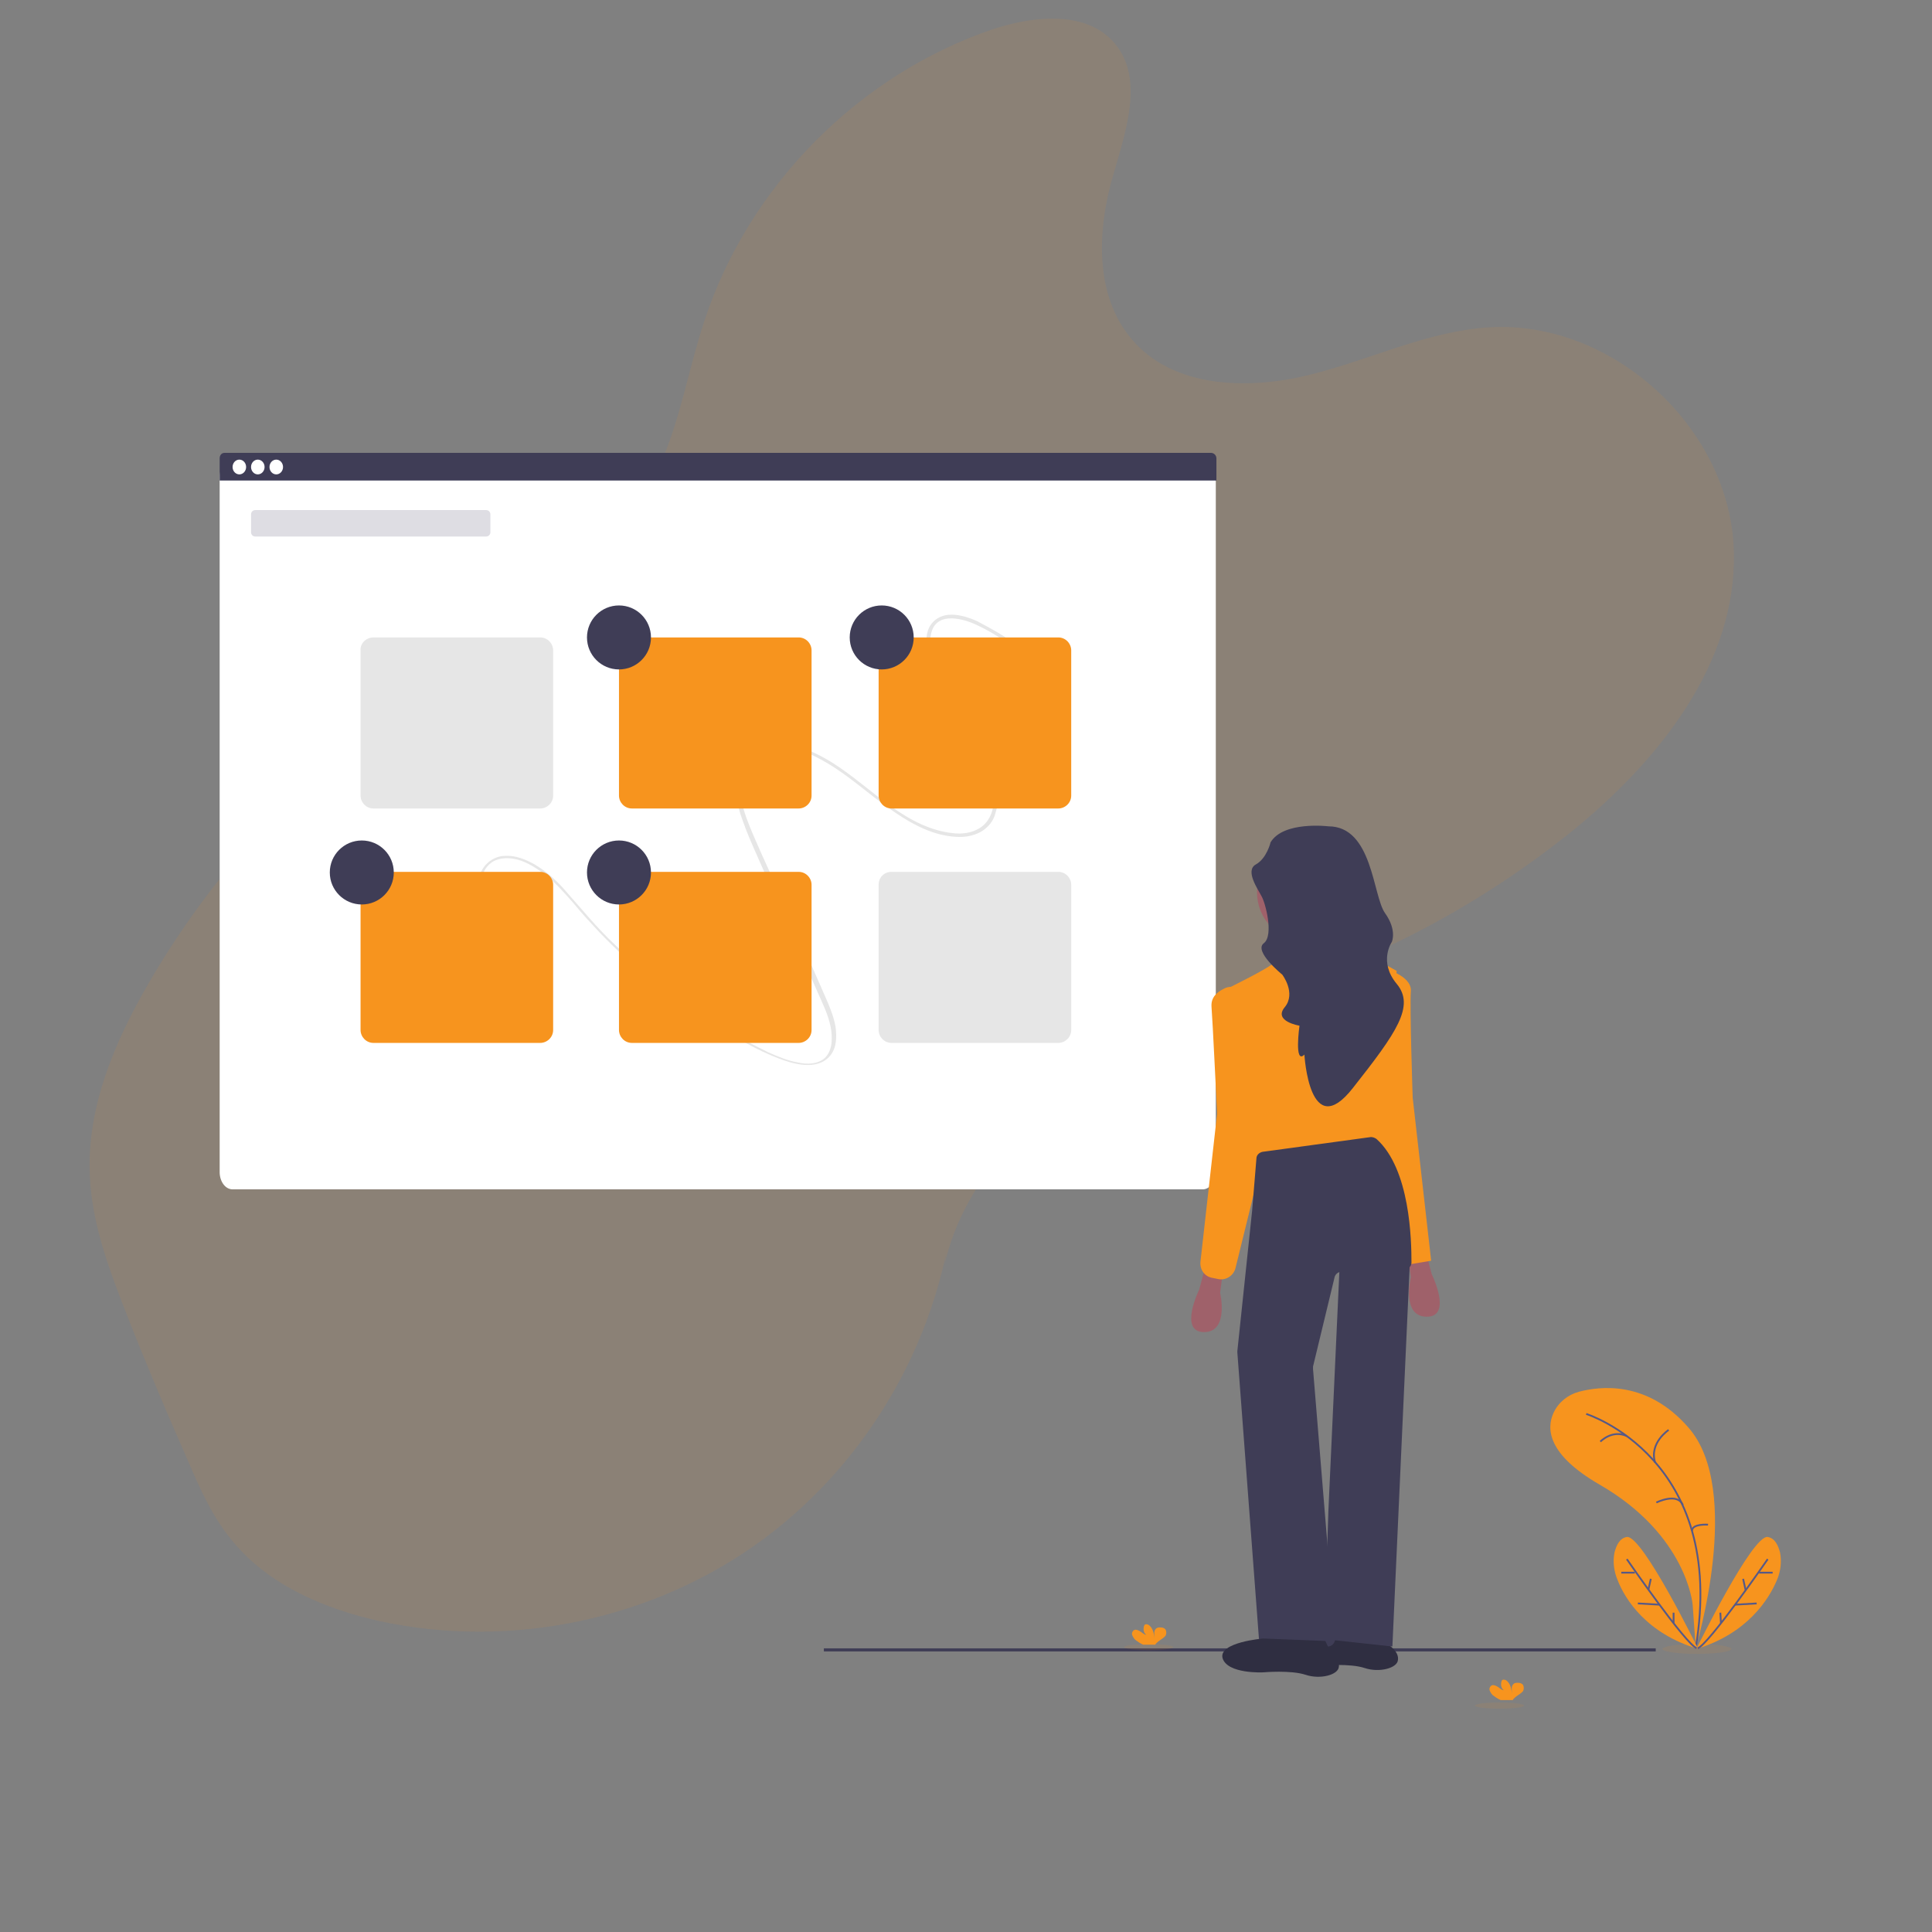 <?xml version="1.0" encoding="utf-8"?>
<!-- Generator: Adobe Illustrator 22.0.1, SVG Export Plug-In . SVG Version: 6.00 Build 0)  -->
<svg version="1.1" xmlns="http://www.w3.org/2000/svg" xmlns:xlink="http://www.w3.org/1999/xlink" x="0px" y="0px"
	 viewBox="0 0 314 314" style="enable-background:new 0 0 314 314;" xml:space="preserve">
<rect x="0" y="0" width="314" height="314" fill="#808080" stroke="none"/>
<style type="text/css">
	.st0{display:none;}
	.st1{display:inline;opacity:0.1;fill:#F7941E;enable-background:new    ;}
	.st2{display:inline;fill:#F7941E;}
	.st3{display:inline;fill:#444053;}
	.st4{display:inline;fill:#3F3D56;}
	.st5{display:inline;opacity:0.1;enable-background:new    ;}
	.st6{display:inline;fill:#FFFFFF;}
	.st7{display:inline;opacity:0.1;fill:#444053;enable-background:new    ;}
	.st8{display:inline;fill:#3ACC6C;}
	.st9{display:inline;}
	.st10{fill:url(#SVGID_1_);}
	.st11{fill:#A1616A;}
	.st12{fill:#3F3D56;}
	.st13{opacity:0.1;enable-background:new    ;}
	.st14{opacity:0.15;enable-background:new    ;}
	.st15{fill:#F7941E;}
	.st16{fill:#FBBEBE;}
	.st17{opacity:0.1;}
	.st18{opacity:0.1;fill:#F7941E;enable-background:new    ;}
	.st19{fill:#FFFFFF;enable-background:new    ;}
	.st20{fill:#FFFFFF;}
	.st21{opacity:0.2;fill:#5A5773;enable-background:new    ;}
	.st22{fill:#E6E6E6;}
	.st23{fill:#2F2E41;}
	.st24{fill:#9F616A;}
	.st25{fill:none;stroke:#565987;stroke-width:0.291;stroke-miterlimit:10;}
</style>
<g id="katman_1" class="st0">
	<path class="st1" d="M181.8,73.3c-19.7-0.7-38.5-7.1-56.5-14s-35.7-14.7-55-18.4c-12.4-2.4-26.6-2.7-36.5,3.9
		c-9.6,6.4-12.7,17.4-14.4,27.7c-1.3,7.7-2,15.8,1.4,23c2.4,5,6.6,9.2,9.6,14c10.2,16.7,3,37.3-8.1,53.6
		c-5.2,7.6-11.2,14.9-15.2,23.1s-5.8,17.5-2.3,25.8c3.5,8.2,11.7,14.4,20.7,18.8c18.2,8.8,39.6,11.3,60.6,12.8
		c46.3,3.2,92.9,1.8,139.3,0.4c17.2-0.5,34.4-1,51.3-3.7c9.4-1.5,19.1-3.8,25.9-9.5c8.6-7.2,10.8-19.3,5-28.3
		c-9.7-15.1-36.6-18.8-43.4-35c-3.7-8.9,0.1-18.8,5.5-27.1c11.7-17.7,31.2-33.3,32.2-53.6c0.7-13.9-8.7-27.9-23.2-34.5
		c-15.2-6.9-36.3-6-47.6,5.4C219.6,69.4,199.2,73.9,181.8,73.3z"/>
	<path class="st2" d="M249.2,225.5c-1.1-0.4-2.3-0.5-3.4-0.4c-1.4,0.2-1.2,2.3,0.2,2.2c0.7-0.1,1.4-0.2,2.1-0.4L249.2,225.5z"/>
	<path class="st2" d="M249.6,225.5c0.5,1,0.8,2.2,0.8,3.4c0,1.4-2.1,1.5-2.2,0.1c0-0.7,0-1.4,0.1-2.1L249.6,225.5z"/>
	<path class="st2" d="M252.9,220.9c0,0-0.7-2.2-4.9-1.3c-1.9,0.4-1.9,3.1,0.1,3.4h0.1C250.9,223.4,251.8,222.2,252.9,220.9z"/>
	<path class="st2" d="M253.3,220.8c0,0,2.3,0.2,2.4,4.5c0.1,1.9-2.6,2.5-3.3,0.7c0,0,0-0.1,0-0.1
		C251.3,223.3,252.2,222.1,253.3,220.8z"/>
	<path class="st2" d="M256.3,215.2c-0.3-1.6-1.5-2.9-3-3.4c-2.9-0.9-4.4,3.4-1.6,4.5c1.2,0.4,2.4,0.6,3.6,0.5L256.3,215.2z"/>
	<path class="st2" d="M259.8,208.1c0,0-1.2-2.7-4.1-3.3c-3.2-0.6-4.1,4.2-1,4.9c1.4,0.3,2.9,0.3,4.3,0L259.8,208.1z"/>
	<path class="st2" d="M261.9,201c-1-1.6-2.6-2.6-4.4-3c-2.7-0.5-3.6,3.6-1,4.3c1.7,0.4,3.4,0.4,5.1-0.1L261.9,201z"/>
	<path class="st2" d="M263.9,194.2c-0.9-1.4-2.2-2.5-3.8-3c-2.7-0.8-4.1,3.3-1.4,4.2c1.6,0.5,3.3,0.5,5,0L263.9,194.2z"/>
	<path class="st2" d="M264.7,188c0,0-1.1-2.6-3.3-3.9c-2.5-1.5-4.8,2.2-2.5,3.8c1.5,1,3.3,1.7,5.5,1.3L264.7,188z"/>
	<path class="st2" d="M265.1,180.5c0,0-1.2-2.6-3.5-3.8c-2.6-1.4-4.8,2.4-2.4,4c1.6,1.1,3.6,1.7,5.7,0.9L265.1,180.5z"/>
	<path class="st2" d="M264.9,173.8c-0.9-1.4-2-2.7-3.3-3.7c-1.8-1.5-4.1,1.2-2.4,2.8c1.6,1.4,3.5,2.7,5.6,2.6L264.9,173.8z"/>
	<path class="st2" d="M264.2,167.3c-1-1.7-2.3-3.3-3.7-4.8c-1.4-1.4-3.5,0.7-2.2,2.2c1.5,1.6,3.6,3.3,6.1,4.1L264.2,167.3z"/>
	<path class="st2" d="M262.9,159.7c-0.9-1.3-1.8-2.5-3-3.7c-1.4-1.4-3.6,0.7-2.2,2.2c1.5,1.5,3.3,3,5.5,3.5L262.9,159.7z"/>
	<path class="st2" d="M261.7,152.6c-0.9-1.2-1.8-2.3-2.8-3.4c-1.1-1.2-3,0.5-1.9,1.7c1.3,1.5,2.9,2.7,4.7,3L261.7,152.6z"/>
	<path class="st2" d="M260.5,146c-0.8-1.6-1.7-3.1-2.7-4.5c-0.9-1.2-2.6,0.1-1.8,1.3c1.1,1.6,2.5,3.1,4.4,3.9L260.5,146z"/>
	<path class="st2" d="M259.5,137.2c0,0-0.7-1.1-1.6-2.5c-0.9-1.2-2.8,0-1.9,1.3c0.9,1.4,2.1,2.6,3.4,2.9L259.5,137.2z"/>
	<path class="st2" d="M259.1,131.4l-0.9-4.3c-0.2-1.1-1.9-0.9-1.8,0.3c0.3,2.3,1.1,4.6,2.8,6.1L259.1,131.4z"/>
	<path class="st2" d="M259.6,119.3L259.6,119.3c-0.2-0.4-0.7-0.6-1.1-0.4c-0.4,0.2-0.6,0.5-0.5,0.9c0.2,1.2,0.5,2.4,0.9,3.5
		L259.6,119.3z"/>
	<path class="st2" d="M256.5,215.1c1.6-0.5,3.3-0.1,4.5,1c2.2,2-0.8,5.5-3.1,3.6c-0.9-0.8-1.7-1.8-2.2-2.9L256.5,215.1z"/>
	<path class="st2" d="M260,207.8c0,0,2.9-0.7,5.1,1.4c2.4,2.2-0.9,5.8-3.4,3.8c-1.1-0.9-2-2.1-2.6-3.4L260,207.8z"/>
	<path class="st2" d="M262.1,201.5c1.5-1.1,3.4-1.5,5.2-1.2c2.7,0.5,2,4.7-0.7,4.3c-1.7-0.2-3.3-0.9-4.7-2L262.1,201.5z"/>
	<path class="st2" d="M264,194.2c1.3-1,3-1.5,4.7-1.4c2.9,0.2,2.5,4.6-0.3,4.4c-1.7-0.1-3.3-0.8-4.6-1.9L264,194.2z"/>
	<path class="st2" d="M264.7,188.1c0,0,1.5-2.3,3.9-3.3c2.7-1.1,4.4,3,1.8,4.2c-1.6,0.8-3.6,1.2-5.7,0.3L264.7,188.1z"/>
	<path class="st2" d="M264.8,180.4c0,0,1.5-2.4,4-3.3c2.7-1,4.5,3,1.9,4.3c-1.7,0.8-3.8,1.3-5.8,0.2L264.8,180.4z"/>
	<path class="st2" d="M264.3,173.7c0.6-1.6,1.4-3,2.4-4.3c1.4-1.8,4.3,0.3,2.9,2.2c-1.2,1.8-2.9,3.4-4.9,3.7L264.3,173.7z"/>
	<path class="st2" d="M264.1,167.3c0.5-2,1.2-3.9,2.2-5.6c1-1.7,3.6-0.3,2.7,1.5c-1,2-2.5,4.2-4.7,5.6L264.1,167.3z"/>
	<path class="st2" d="M262.5,159.3c0.6-1.5,1.3-3,2.3-4.3c1.1-1.6,3.6,0,2.6,1.7c-1.1,1.8-2.7,3.7-4.8,4.6L262.5,159.3z"/>
	<path class="st2" d="M261.2,152.5c0.3-1.4,0.7-2.9,1.2-4.2c0.5-1.5,2.9-0.8,2.4,0.8c-0.5,1.9-1.5,3.7-3.1,4.7L261.2,152.5z"/>
	<path class="st2" d="M260.3,145.9c0.4-1.7,1-3.4,1.6-5c0.6-1.3,2.6-0.5,2.1,0.8c-0.7,1.8-1.7,3.6-3.4,4.8L260.3,145.9z"/>
	<path class="st2" d="M259,137.8c0,0,0.3-1.3,0.7-2.9c0.4-1.5,2.6-0.9,2.3,0.6c-0.4,1.6-1.1,3.2-2.3,3.9L259,137.8z"/>
	<path class="st2" d="M259.3,131.1l1.5-4.1c0.4-1.1,2-0.6,1.7,0.5c-0.6,2.2-1.8,4.4-3.7,5.6L259.3,131.1z"/>
	<path class="st2" d="M261.2,119.7c0,0,0.2-0.2,0.6-0.5c0.7-0.6,1.7,0.4,1,1.1c-1.2,1.1-2.6,1.9-4,2.6L261.2,119.7z"/>
	<path class="st2" d="M261.1,117.3c0.9-1.8,1.9-3.6,3-5.3c0.1-0.3,0-0.6-0.2-0.7c-0.2-0.1-0.5-0.1-0.7,0.1c-0.9,1.2-1.7,2.9-2.4,5.5
		L261.1,117.3z"/>
	<path class="st3" d="M259.4,139l0.3,0c-1.4-12.7-0.8-20.6,1.6-22.1l-0.2-0.3C258.6,118.2,258,126,259.4,139z"/>
	<path class="st3" d="M264.1,169.1l0.5-0.1c-0.2-1.2-0.4-2.4-0.6-3.5c-2-10.3-3.5-19.9-4.3-27.1l-0.3-0.3c0.8,7.3,2.2,17.1,4.2,27.5
		C263.7,166.7,263.9,167.9,264.1,169.1z"/>
	<path class="st3" d="M242,233.4c0.1-0.1,7.3-5.6,13.7-16.3c3.7-6.2,6.5-13,8.1-20.1c2-8.9,2.1-19.2,0.6-28.9l-0.4,0.3
		c3.3,21.7-3,38.6-8.8,48.3c-6.3,10.6-13.5,16.1-13.6,16.1L242,233.4z"/>
	<ellipse class="st2" cx="55.8" cy="229.8" rx="18.2" ry="3.5"/>
	<ellipse class="st4" cx="55.5" cy="228.4" rx="2.1" ry="2.8"/>
	<ellipse class="st4" cx="55.5" cy="225" rx="2.1" ry="2.8"/>
	<ellipse class="st4" cx="55.5" cy="221.6" rx="2.1" ry="2.8"/>
	<ellipse class="st4" cx="55.5" cy="218.2" rx="2.1" ry="2.8"/>
	<ellipse class="st4" cx="55.5" cy="214.8" rx="2.1" ry="2.8"/>
	<ellipse class="st4" cx="55.5" cy="211.4" rx="2.1" ry="2.8"/>
	<ellipse class="st4" cx="55.5" cy="208.1" rx="2.1" ry="2.8"/>
	<path class="st2" d="M63.4,184.9c0.3-0.4,0.6-0.8,0.8-1.2l-5.6-0.9l6,0c1.2-2.5,1.2-5.4,0.2-8l-8.1,4.2l7.4-5.5
		c-2.8-4.8-9-6.5-13.8-3.7c-4.8,2.8-6.5,9-3.7,13.8c0.2,0.4,0.5,0.8,0.8,1.2c-0.4,0.6-0.8,1.2-1.2,1.8l7.2,3.7l-7.7-2.6
		c-1.1,3.2-0.5,6.8,1.6,9.5c-3.5,4.4-2.7,10.8,1.7,14.2s10.8,2.7,14.2-1.7c2.9-3.7,2.9-8.9,0-12.5C66.3,193.8,66.3,188.6,63.4,184.9
		L63.4,184.9z"/>
	<path class="st5" d="M45.3,191.2c0,2.3,0.8,4.5,2.2,6.3c-3.5,4.4-2.7,10.8,1.7,14.2c4.4,3.5,10.8,2.7,14.2-1.7
		c2.9-3.7,2.9-8.9,0-12.5C64.8,195.7,45.3,190,45.3,191.2z"/>
	<path class="st6" d="M66.2,110.6v120.6c0,2.3,1.9,4.2,4.2,4.2h173c2.3,0,4.2-1.9,4.2-4.2V110.6H66.2z"/>
	<path class="st5" d="M82.9,121.4h38.6c1.3,0,2.4,1.1,2.4,2.4v20.7c0,1.3-1.1,2.4-2.4,2.4H82.9c-1.3,0-2.4-1.1-2.4-2.4v-20.7
		C80.5,122.5,81.6,121.4,82.9,121.4z"/>
	<path class="st5" d="M137.6,121.4h38.6c1.3,0,2.4,1.1,2.4,2.4v20.7c0,1.3-1.1,2.4-2.4,2.4h-38.6c-1.3,0-2.4-1.1-2.4-2.4v-20.7
		C135.2,122.5,136.2,121.4,137.6,121.4z"/>
	<path class="st5" d="M137.6,157.4h38.6c1.3,0,2.4,1.1,2.4,2.4v20.7c0,1.3-1.1,2.4-2.4,2.4h-38.6c-1.3,0-2.4-1.1-2.4-2.4v-20.7
		C135.2,158.5,136.2,157.4,137.6,157.4z"/>
	<path class="st7" d="M83.5,157.5h37.4c1.3,0,2.4,1.1,2.4,2.4v20c0,1.3-1.1,2.4-2.4,2.4H83.5c-1.3,0-2.4-1.1-2.4-2.4v-20
		C81.1,158.6,82.2,157.5,83.5,157.5z"/>
	<path class="st7" d="M230.3,182.3h-37.4c-1.3,0-2.4-1.1-2.4-2.4v-20c0-1.3,1.1-2.4,2.4-2.4h37.4c1.3,0,2.4,1.1,2.4,2.4v20
		C232.6,181.2,231.6,182.3,230.3,182.3z"/>
	<path class="st7" d="M83.5,193.3h37.4c1.3,0,2.4,1.1,2.4,2.4v20c0,1.3-1.1,2.4-2.4,2.4H83.5c-1.3,0-2.4-1.1-2.4-2.4v-20
		C81.1,194.3,82.2,193.3,83.5,193.3z"/>
	<path class="st7" d="M230.3,218h-37.4c-1.3,0-2.4-1.1-2.4-2.4v-20c0-1.3,1.1-2.4,2.4-2.4h37.4c1.3,0,2.4,1.1,2.4,2.4v20
		C232.6,216.9,231.6,218,230.3,218z"/>
	<path class="st7" d="M175.6,218h-37.4c-1.3,0-2.4-1.1-2.4-2.4v-20c0-1.3,1.1-2.4,2.4-2.4h37.4c1.3,0,2.4,1.1,2.4,2.4v20
		C177.9,216.9,176.9,218,175.6,218z"/>
	<path class="st2" d="M66.2,89.3v21.9h181.4V89.3c0-2.3-1.9-4.2-4.2-4.2c0,0,0,0,0,0h-173C68,85.1,66.2,87,66.2,89.3
		C66.2,89.3,66.2,89.3,66.2,89.3z M111.1,95.8c-1.9,0-3.4-1.5-3.4-3.4s1.5-3.4,3.4-3.4c1.9,0,3.4,1.5,3.4,3.4l0,0
		C114.4,94.3,112.9,95.8,111.1,95.8z M202.7,95.8c-1.9,0-3.4-1.5-3.4-3.4s1.5-3.4,3.4-3.4c1.9,0,3.4,1.5,3.4,3.4l0,0
		C206,94.3,204.5,95.8,202.7,95.8C202.7,95.8,202.7,95.8,202.7,95.8L202.7,95.8z"/>
	<path class="st5" d="M111.1,88.5c-2.2,0-4,1.8-4,4c0,2.2,1.8,4,4,4c2.2,0,4-1.8,4-4c0,0,0,0,0,0C115,90.3,113.3,88.5,111.1,88.5
		C111.1,88.5,111.1,88.5,111.1,88.5z M111.1,95.8c-1.9,0-3.4-1.5-3.4-3.4s1.5-3.4,3.4-3.4c1.9,0,3.4,1.5,3.4,3.4l0,0
		C114.4,94.3,112.9,95.8,111.1,95.8z"/>
	<path class="st5" d="M202.7,88.5c-2.2,0-4,1.8-4,4c0,2.2,1.8,4,4,4c2.2,0,4-1.8,4-4c0,0,0,0,0,0C206.7,90.3,204.9,88.5,202.7,88.5z
		 M202.7,95.8c-1.9,0-3.4-1.5-3.4-3.4s1.5-3.4,3.4-3.4c1.9,0,3.4,1.5,3.4,3.4l0,0C206,94.3,204.5,95.8,202.7,95.8z"/>
	<circle class="st1" cx="284.8" cy="154" r="4.2"/>
	<circle class="st1" cx="299.7" cy="135.4" r="7"/>
	<circle class="st1" cx="290.5" cy="169.3" r="7"/>
	<circle class="st1" cx="12.7" cy="133.7" r="9.9"/>
	<path class="st2" d="M230.6,146.5h-37.4c-1.3,0-2.4-1.1-2.4-2.4v-20c0-1.3,1.1-2.4,2.4-2.4h37.4c1.3,0,2.4,1.1,2.4,2.4v20
		C232.9,145.5,231.9,146.5,230.6,146.5z"/>
	<path class="st8" d="M226.8,114.7l-2-2c-0.4-0.4-1.1-0.4-1.5,0c0,0,0,0,0,0L210.9,125l-5.3-5.3c-0.4-0.4-1.1-0.4-1.5,0l-2,2
		c-0.4,0.4-0.4,1.1,0,1.5l8,8c0.4,0.4,1.1,0.4,1.5,0l15.2-15.1C227.2,115.7,227.2,115.1,226.8,114.7
		C226.8,114.7,226.8,114.7,226.8,114.7z"/>
	<g class="st9">
		
			<linearGradient id="SVGID_1_" gradientUnits="userSpaceOnUse" x1="330.529" y1="12.961" x2="330.529" y2="134.28" gradientTransform="matrix(-1 0 0 -1 503.219 287.037)">
			<stop  offset="0" style="stop-color:#808080;stop-opacity:0.25"/>
			<stop  offset="0.54" style="stop-color:#808080;stop-opacity:0.12"/>
			<stop  offset="1" style="stop-color:#808080;stop-opacity:0.1"/>
		</linearGradient>
		<path class="st10" d="M147.8,264.9c0.5,1.1,1.9,1.3,2.5,2.3c0.4,0.6,0.4,1.4,0.9,1.8c0.3,0.2,0.5,0.4,0.8,0.5
			c0.5,0.4,0.8,1,1.4,1.4c0.3,0.2,0.6,0.3,0.9,0.4c1.1,0.4,2.4,0.9,3.4,0.3c0.3-0.1,0.5-0.4,0.5-0.7c0-0.2,0-0.5-0.2-0.7
			c-0.2-0.4-0.6-0.8-0.9-1.1c-0.2-0.2-0.6-0.3-0.8,0c0,0.1-0.1,0.1-0.1,0.2c-0.1-0.2-0.1-0.5-0.2-0.7c-0.1-0.6-0.2-1.1-0.2-1.7
			c-0.2-1.1-0.1-2.2,0.1-3.2c0.2-0.7,0.5-1.4,0.8-2c0.4-0.9,0.9-1.7,1.4-2.5c0.3,0.3,0.6,0.6,0.9,0.9c2.3-2,3.5-5,5.3-7.5
			c1.2-1.5,2.6-2.8,4.3-3.9c-0.9,1.3-1.1,3.2-1,4.8c0.1,0.8,0.2,1.6,0.4,2.4c0.4,2.5,0.4,5.3-1,7.4c0.5,0.2,0.9,0.5,1.4,0.6
			c-0.1,1.6-0.2,3.2-0.5,4.8c-0.3-0.1-0.7,0.1-0.8,0.4c-0.5,0.8-0.5,2.1-0.6,3c0,0.2,0,0.5,0.1,0.7c0.1,0.2,0.3,0.4,0.5,0.4
			c0,0,0,0,0,0c-0.1,0.1-0.1,0.4,0,0.5c0.2,0.1,0.3,0.2,0.5,0.2c0.8,0.1,1.6,0.1,2.4,0c0.3,0,0.5-0.1,0.7-0.3
			c0.2-0.2,0.3-0.5,0.1-0.7l1.9-0.1c1.1,0,2.1-0.2,3.1-0.4c1-0.3,1.9-0.9,2.5-1.8c0.2-0.3,0.3-0.6,0.3-1c-0.1-0.4-0.4-0.7-0.7-0.8
			c-1.1-0.7-2.4-0.9-3.6-0.6l0.2,0.2c-0.2,0-0.4-0.1-0.6-0.2c-0.6-0.2-1.2-0.6-1.4-1.2c-0.1-0.3-0.1-0.6-0.1-0.9
			c0-0.4,0.1-1.1,0-1.8c0.7-0.2,1.4-0.7,1.9-1.3c0.5-5.4,1.6-10.5,2.9-15.7c0.3-1,0.5-2.1,0.6-3.2c0.2-2.2-0.4-4.7,0.2-6.7
			c0.3-1,0.5-2,0.5-3.1c0-0.1,0-0.2,0-0.3c0-0.8,0.1-1.5,0.3-2.2c0.4-1.7,0.8-3.5,1.2-5.2c0.5-2.3,1-4.7,0.5-6.9
			c0.3-0.1,0.5-0.2,0.7-0.4c0.4-0.3,0.4-0.9,0.2-1.4c-0.2-0.5-0.5-1-0.2-1.5c0.1-0.2,0.3-0.4,0.4-0.5c0.3-0.4,0.3-0.9,0.4-1.4
			c0-0.7,0.1-1.3,0.1-2l-0.1,0l0.6-4c0.1-0.3,0.1-0.7,0-1c-0.2-0.3-0.5-0.6-0.8-0.8c-0.6-0.4-1.3-0.7-2-1c0,0,0-0.1,0-0.1
			c-0.1-0.3-0.2-0.6-0.2-0.9c0-0.3,0-0.7,0-1c-0.1-0.8-0.4-1.6-0.2-2.3c0-0.5-0.1-1-0.4-1.4c-0.3-0.4-0.3-1-0.2-1.5
			c0.2-0.6,0.4-1.2,0.4-1.8c0-0.3-0.1-0.5-0.1-0.8c0-0.6,0.5-1,0.9-1.4c1.3-1.5,1.4-3.7,0.4-5.4c-0.5-0.8-1.2-1.4-1.6-2.2
			c0,0,0.1-0.1,0.1-0.1c0.2-0.6,0.3-1.3,0.3-1.9c0-0.2,0-0.3,0-0.5v0c0-0.5,0-0.9-0.1-1.4c-0.1-0.3-0.3-0.6-0.5-0.9
			c0-0.4,0-0.8-0.1-1.2c-0.1-0.6-0.4-1.3-0.8-1.8l0.3-0.3c0.5-0.6,1-1.2,1-1.9c0-0.1,0-0.1,0-0.2v-0.1v-0.1c0,0,0,0,0-0.1
			c0-0.1,0-0.1,0-0.2c0,0,0,0,0,0l0-0.2l0,0c0-0.1-0.1-0.3-0.1-0.4c0-0.2-0.1-0.5-0.1-0.7l1.9-0.3c0.4-0.1,0.9-0.2,1.1-0.5
			c0.1-0.3,0.2-0.6,0.1-1c0,0,0-0.1,0-0.1c0.3-0.1,0.5-0.3,0.8-0.4c2.4-1.5,4.4-3.7,6.2-5.8c1.2-1.4,2.5-2.8,3.8-4.2
			c0.8-0.2,1.6-0.4,2.2-1.1c0.3-0.3,0.5-0.8,0.9-1c0.2-0.1,0.5-0.1,0.7-0.2c0.7-0.1,1.3-0.7,1.5-1.3c0.2-0.7-0.1-1.5-0.7-1.9
			c-0.2-0.1-0.3-0.2-0.5-0.3c-0.1-0.2-0.1-0.4,0-0.6c0.1-0.6,0.3-1.1,0.6-1.6c0.3-0.5,0.6-1.1,0.3-1.5l-3.3,3.6
			c-0.5,0.5-1,1.1-1.4,1.6c-0.4,0.5-0.6,1.1-1,1.7c-1.1,1.7-3,2.7-4.8,3.6c-1.1,0.5-2.2,1-3.3,1.5v-0.1c0,0,0,0,0,0
			c0-0.1,0-0.1,0-0.2v0c0-0.4-0.1-0.9-0.3-1.3c-0.4-0.7-1-1.2-1.1-1.9c-0.1-0.4,0.1-0.9,0.1-1.3c0-0.8-0.6-1.4-1.3-1.8
			s-1.5-0.4-2.2-0.5l0.7,0.3l-2.6-1c-1-0.4-2-0.8-3.1-0.8c-2-0.1-3.9,1.1-5.2,2.7c-0.6,0.8-1,1.6-1.4,2.5l0,0
			c-0.1,0.1-0.1,0.3-0.1,0.4l0,0c0,0.1-0.1,0.3-0.1,0.4l0,0c0,0.1-0.1,0.2-0.1,0.4v0c0,0.1-0.1,0.2-0.1,0.4c0,0,0,0,0,0
			c0,0.1-0.1,0.2-0.1,0.3l0,0.1c0,0.1-0.1,0.2-0.1,0.3l0,0.1c0,0.1,0,0.2-0.1,0.3l0,0.1c0,0.1-0.1,0.3-0.1,0.4
			c0,0.2-0.1,0.4-0.1,0.6c0,0.2-0.1,0.4-0.1,0.7c-0.1,1-0.4,1.9-0.9,2.7c-0.8,1.3-2.3,2.2-3.2,3.4l0,0c-0.1,0.2-0.3,0.4-0.4,0.6l0,0
			c0,0.1-0.1,0.1-0.1,0.2l0,0c0,0-0.1,0.1-0.1,0.1s0,0,0,0.1c0,0,0,0.1,0,0.1s0,0,0,0.1s0,0.1,0,0.1c0,0,0,0,0,0.1
			c0,0.1,0,0.1,0,0.2c0,0.1,0,0.2,0,0.3c0,0.5,0.1,0.9,0.2,1.4c0,0.2,0.1,0.3,0.1,0.5l0,0c0,0.2,0.1,0.4,0.1,0.5c0,0.1,0,0.1,0,0.2
			c0,0.1,0,0.2,0,0.4c0,0.1,0,0.1,0,0.2c0,0.1,0,0.3,0,0.4c0,0.1,0,0.1,0,0.2c0,0.2,0,0.3,0,0.5c0,0.1,0,0.2,0,0.3l0,0.3
			c0,0.1,0,0.2,0,0.3s0,0.2,0,0.2c0,0.1,0,0.2,0,0.3c-0.1,0.4-0.2,0.7-0.3,1.1c-0.4,1.4-1.1,2.7-1.6,4l0,0.1c0,0.1-0.1,0.2-0.1,0.3
			l0,0.1c0,0.1-0.1,0.2-0.1,0.3l0,0.1c0,0.1-0.1,0.2-0.1,0.4l0,0c-0.1,0.2-0.1,0.4-0.1,0.6c-0.1,0.3-0.1,0.6-0.1,0.9
			c0,0.3,0.1,0.6,0.2,0.9c0.2,0.6,0.6,1.1,1,1.6c0.1,0.1,0.2,0.3,0.3,0.4c0.1,0.2,0.3,0.4,0.3,0.6c0,0.1,0.1,0.1,0.1,0.2
			c0.1,0.1,0.1,0.3,0.1,0.5c0,0.1,0,0.1,0,0.2v0.1l0,0c0,0.6-0.2,1.1-0.4,1.7c-0.5,1.2-0.9,2.4-1.4,3.5l0,0c0.3,0,0.7-0.1,1-0.1
			c0.7-0.1,1.5-0.3,2.2-0.5l0.4-0.1c0.5-0.2,0.9-0.3,1.4-0.5c-0.1,1.3-0.1,2.6-0.1,3.9c0,2.6-0.2,5.3-1.8,7.4
			c0.2,0.1,0.5,0.1,0.7,0.2c-1.3,1.7-1.9,3.9-1.8,6.1c0.1,2.7,1,5.3,2,7.9c1.3,3.7,2.7,7.3,4,10.9c-0.2,0.4-0.2,0.8-0.3,1.2
			c-0.1,0.4,0,0.9,0.3,1.2c0.1,0.1,0.3,0.3,0.4,0.4c0.4,0.4,0.4,1.1,0.4,1.7c-0.1,0.6-0.2,1.2,0,1.8c0.1,0.2,0.2,0.5,0.2,0.7
			c0.1,0.3,0,0.5-0.2,0.7c-0.3,0.2-0.8,0.2-0.9,0.5c-3.7,3.2-6.8,7-9.1,11.3c-0.9,1.6-1.8,3.4-3.4,4.2c0.3,0.2,0.5,0.4,0.8,0.6
			c-1.3,1.3-2.7,2.5-4.2,3.6c-0.1,0-0.1,0-0.2,0c-0.7,0.3-1.4,0.7-2,1.1C147.9,262.2,147.2,263.7,147.8,264.9z"/>
		<path class="st11" d="M172,263.3c-0.3-0.2-3.5-0.1-3.5,0c0,2-0.2,4-0.6,5.9c0,0.2-0.1,0.4,0,0.5c0.1,0.6,0.8,0.8,1.3,1
			c1.6,0.4,3.2,0.6,4.8,0.7c0.8,0.1,1.6,0.1,2.2-0.3s1-1.4,0.4-1.9c-0.2-0.2-0.5-0.3-0.7-0.4c-0.6-0.2-1.3-0.2-1.9-0.5
			c-0.6-0.2-1.2-0.6-1.4-1.2c-0.1-0.3-0.1-0.6-0.2-0.9C172.4,265.5,172.6,263.7,172,263.3z"/>
		<path class="st11" d="M158.9,258.7c-0.4-1-1.9-1.7-2.8-2.1c-0.1-0.1-0.2-0.1-0.3-0.1c-0.1,0-0.3,0.1-0.4,0.2
			c-1.5,1.5-3.1,2.9-4.8,4.1c-0.2,0.1-0.3,0.2-0.4,0.4c-0.1,0.2-0.2,0.5-0.1,0.7c0.1,3,1.8,5.8,4.2,7.8c0.4,0.3,0.8,0.6,1.2,0.8
			c0.5,0.2,1,0.1,1.4-0.1c-0.5-0.3-0.6-0.9-0.7-1.5c-0.1-0.6-0.2-1.1-0.2-1.7c-0.2-1.1-0.1-2.1,0.1-3.2c0.2-0.7,0.5-1.3,0.8-2
			c0.5-0.9,1-1.8,1.5-2.7C158.4,259,158.6,258.8,158.9,258.7z"/>
		<path class="st12" d="M167.1,269.3c-0.5,0.8-0.5,2.1-0.6,3c0,0.2,0,0.5,0.1,0.7c0.1,0.2,0.3,0.4,0.5,0.4c0,0,0,0,0,0
			c-0.1,0.1-0.1,0.4,0,0.5c0.2,0.1,0.3,0.2,0.5,0.2c0.8,0.1,1.6,0.1,2.4,0c0.3,0,0.5-0.1,0.7-0.3c0.2-0.2,0.3-0.5,0.1-0.7l1.9-0.1
			c1,0,2.1-0.2,3.1-0.4c1-0.3,1.9-0.9,2.5-1.8c0.2-0.3,0.3-0.6,0.3-1c-0.1-0.4-0.4-0.7-0.7-0.8c-1.1-0.7-2.4-0.9-3.6-0.6l1.4,1.2
			c0.2,0.1,0.3,0.3,0.5,0.5c0.1,0.2,0.1,0.5,0,0.6c-0.2,0.2-0.5,0.2-0.7,0.1c-2.1-0.3-4.3-0.6-6.2-1.4
			C168.6,269.1,167.6,268.5,167.1,269.3z"/>
		<path class="st12" d="M147.9,265c0.5,1.1,1.9,1.3,2.5,2.3c0.4,0.6,0.4,1.3,0.9,1.8c0.3,0.2,0.5,0.4,0.8,0.5c0.5,0.4,0.8,1,1.4,1.4
			c0.3,0.2,0.5,0.3,0.8,0.4c1.1,0.4,2.4,0.9,3.4,0.3c0.3-0.1,0.5-0.4,0.5-0.7c0-0.2,0-0.5-0.2-0.7c-0.2-0.4-0.5-0.8-0.9-1.1
			c-0.2-0.2-0.6-0.3-0.8,0c-0.1,0.2,0,0.5-0.2,0.6c-0.1,0.1-0.3-0.1-0.4-0.2c-0.8-0.9-1.1-2.2-1.5-3.4c-0.7-2.1-1.7-4-3-5.8
			c0,0,0,0,0,0c-0.1-0.1-0.2-0.1-0.3,0c-0.7,0.3-1.4,0.7-2,1.1C148,262.3,147.3,263.8,147.9,265z"/>
		<path class="st12" d="M177.4,207c1.2,0,2.2,0.8,2.5,2c0.8,1.8,1.3,4.2,0.2,5.9c0.4-0.8,1.1-1.4,1.9-1.7l-0.1,2
			c0,0.5-0.1,1-0.4,1.4c-0.2,0.2-0.3,0.3-0.4,0.5c-0.2,0.5,0,1,0.2,1.5c0.2,0.5,0.3,1.1-0.2,1.4c-0.2,0.2-0.5,0.3-0.7,0.4
			c0.5,2.2,0,4.6-0.5,6.9l-1.2,5.2c-0.2,0.7-0.2,1.5-0.3,2.2c0,0.1,0,0.2,0,0.3c-0.1,1-0.2,2-0.5,3c-0.6,2,0,4.4-0.2,6.6
			c-0.1,1.1-0.3,2.1-0.6,3.1c-1.3,5.2-2.5,10.2-2.9,15.5c-0.6,0.8-1.5,1.3-2.5,1.5c-1.6,0.2-3.2-0.3-4.7-1.1c1.3-2.1,1.4-4.8,1-7.3
			c-0.2-0.8-0.3-1.6-0.4-2.4c-0.1-1.6,0.2-3.4,1-4.7c-1.6,1-3.1,2.3-4.3,3.8c-1.9,2.4-3,5.3-5.3,7.4c-1.5-1.4-3-2.8-4.6-4.1
			c1.7-0.8,2.5-2.5,3.4-4.1c2.3-4.2,5.4-8,9.1-11.2c0.1-0.3,0.6-0.3,0.9-0.5c0.2-0.2,0.3-0.4,0.2-0.7c0-0.2-0.2-0.5-0.2-0.7
			c-0.2-0.6,0-1.2,0-1.7c0.1-0.6,0-1.2-0.4-1.7c-0.1-0.1-0.3-0.3-0.4-0.4c-0.3-0.3-0.4-0.8-0.3-1.2c0-0.4,0.1-0.8,0.3-1.2
			c-1.3-3.6-2.7-7.2-4-10.8c-0.9-2.5-1.9-5.1-2-7.8c-0.1-2.7,0.8-5.5,3-7.2C167.7,204.4,173.1,206.2,177.4,207z"/>
		<path class="st13" d="M167.8,221.7l0.5,14.7v6.5c0,0,0.5,6.1,0.5,5.6c0-0.5,0.4-4.7,0-5.6c-0.4-0.9,0-4.5,0-4.5v-6.8
			c0,0-0.5-9.7-0.5-10.8c0-1.1-2.2-2.5-2.2-2.5L167.8,221.7z"/>
		<path class="st11" d="M179.6,174.8c1-0.2,1.9-0.6,2.8-1.1c2.4-1.4,4.4-3.6,6.2-5.8c1.2-1.4,2.5-2.8,3.8-4.2
			c0.8-0.2,1.6-0.4,2.2-1.1c0.3-0.3,0.5-0.8,0.9-1c0.2-0.1,0.5-0.1,0.7-0.2c0.7-0.1,1.3-0.6,1.5-1.3c0.2-0.7-0.1-1.5-0.7-1.8
			c-0.2-0.1-0.3-0.2-0.5-0.3c-0.1-0.2-0.1-0.4,0-0.5c0.1-0.6,0.3-1.1,0.6-1.6c0.3-0.5,0.6-1,0.3-1.5l-3.3,3.6c-0.5,0.5-1,1-1.4,1.6
			c-0.4,0.5-0.6,1.1-1,1.7c-1.1,1.7-2.9,2.7-4.7,3.6c-2.5,1.2-5,2.2-7.6,3.3l-1.3,0.5C178.8,170.6,179.3,172.7,179.6,174.8z"/>
		<path class="st14" d="M179.6,174.8c1-0.2,1.9-0.6,2.8-1.1c2.4-1.4,4.4-3.6,6.2-5.8c1.2-1.4,2.5-2.8,3.8-4.2
			c0.8-0.2,1.6-0.4,2.2-1.1c0.3-0.3,0.5-0.8,0.9-1c0.2-0.1,0.5-0.1,0.7-0.2c0.7-0.1,1.3-0.6,1.5-1.3c0.2-0.7-0.1-1.5-0.7-1.8
			c-0.2-0.1-0.3-0.2-0.5-0.3c-0.1-0.2-0.1-0.4,0-0.5c0.1-0.6,0.3-1.1,0.6-1.6c0.3-0.5,0.6-1,0.3-1.5l-3.3,3.6c-0.5,0.5-1,1-1.4,1.6
			c-0.4,0.5-0.6,1.1-1,1.7c-1.1,1.7-2.9,2.7-4.7,3.6c-2.5,1.2-5,2.2-7.6,3.3l-1.3,0.5C178.8,170.6,179.3,172.7,179.6,174.8z"/>
		<path class="st15" d="M177.6,176.2c-0.5,0.1-1.7,0.5-2.1,0.2c-0.4-0.3-1-4.5-1.3-4.4c1.1-0.4,2.1-0.9,3.2-1.4
			c1.1-0.6,2.3-1.3,2.9-2.4c0.7,2,1.1,4,1.4,6c0.1,0.3,0,0.7-0.1,0.9c-0.2,0.3-0.7,0.4-1.1,0.5L177.6,176.2z"/>
		<circle class="st11" cx="177.5" cy="168.7" r="5.7"/>
		<path class="st16" d="M173.2,170.4c1.1,3.2-5.6,8.6-5.6,8.6s7.2,3.8,9.3,3.6c2.2-0.2,1.3-1.6-0.4-3.8c-1.6-2.2,2.2-5.4,2.2-5.4
			S172.1,167.2,173.2,170.4z"/>
		<path class="st15" d="M176.4,180c0.1,0.1,0.1,0.2,0.1,0.3c0,0.3-0.2,0.6-0.5,0.6c-1,0.1-2.1,0-3.1-0.3c-1.3-0.4-2.6-1.4-2.9-2.7
			c-0.2-1.1,0-2.3-0.9-3c-0.5-0.4-1.2-0.5-1.9-0.2c-1.3,0.5-1.9,1.7-2.4,2.8c-0.6,1.2-1.2,2.5-1.3,3.9c0,0.7,0,1.3,0.2,1.9
			c0.3,1.6,0.6,3.2,1.4,4.6c-0.6,4.2-0.9,8.5-1,12.8c0,2.6-0.2,5.3-1.8,7.3c0.7,0.2,1.5,0.4,2.2,0.5c2.5,0.5,5,1,7.5,1.1
			c2.8,0.1,5.6-0.3,8.2-1.5l-0.5-1.8c-0.1-0.3-0.2-0.6-0.2-0.9c0-0.3,0-0.7,0-1c-0.1-0.8-0.4-1.5-0.2-2.3c0-0.5-0.1-1-0.4-1.4
			c-0.3-0.4-0.3-1-0.2-1.5c0.2-0.6,0.4-1.2,0.4-1.8c0-0.3-0.1-0.5-0.1-0.8c0-0.6,0.5-1,0.9-1.4c1.3-1.5,1.4-3.7,0.4-5.4
			c-0.5-0.8-1.2-1.4-1.6-2.3c-0.8-1.8,0.1-3.9-0.4-5.9c-0.4-1.6-1.7-2.9-3.3-3.3C175.5,179,175.9,179.5,176.4,180z"/>
		<path class="st11" d="M166.4,202.1c-0.1,0-0.2,0.1-0.2,0.1c-0.1,0.1-0.1,0.2-0.1,0.3c0.1,0.9,0.6,1.7,1.3,2.2
			c0.7,0.5,1.5,1,2.3,1.3c3.1,1.4,6.4,2.5,9.4,4c0.2,0.1,0.3,0.4,0.3,0.6c0,0.7-0.1,1.4-0.2,2.1c-0.1,0.7-0.1,1.4,0.3,2
			c0.1,0.1,0.1,0.2,0.2,0.3c0.2,0.3,0.1,0.6,0.1,1c0.9-0.7,2-1.5,2.2-2.7l0.6-4.3c0.1-0.3,0.1-0.7,0-1c-0.2-0.3-0.5-0.6-0.8-0.7
			c-1.4-0.8-2.9-1.3-4.4-2c-2.5-1.2-4.6-3-6.7-4.7C169.3,201.2,167.8,201.6,166.4,202.1z"/>
		<path class="st13" d="M174.9,183.2c-1.1,0.8-1.9,1.9-2.7,3c-0.5,0.7-1.4,1.3-1.8,2.2c-0.3,0.7-0.7,1.3-1.1,1.8
			c-1.3,1.8-2.2,3.8-3.1,5.8l-1.1,2.3c-0.4,0.8-0.7,1.7-0.9,2.7c-0.2,1.2,0.2,2.6,0.5,3.8c1.6,0.2,3.2-0.4,4.6-1.1
			c0.9-0.4,1.8-1,2.1-1.9c-0.2,0-0.3-0.2-0.2-0.4c0.1-0.2,0.2-0.3,0.3-0.4c0.1-0.1,0.2-0.3,0.2-0.5c0-0.1-0.1-0.2-0.1-0.3
			c-0.1-0.3,0.3-0.7,0.5-1c2.5-3.3,3.7-7.3,6.2-10.6c0.2-0.3,0.5-0.6,0.6-0.9c0.2-0.6,0.4-1.2,0.3-1.9c0-0.5,0-0.9-0.1-1.4
			c-0.4-1-1.5-1.6-2.5-1.7C176,182.6,175.3,182.9,174.9,183.2z"/>
		<path class="st15" d="M174.9,182.7c-1.1,0.8-1.9,1.9-2.7,3c-0.5,0.7-1.4,1.3-1.8,2.2c-0.3,0.7-0.7,1.3-1.1,1.8
			c-1.3,1.8-2.2,3.8-3.1,5.8l-1.1,2.3c-0.4,0.8-0.7,1.7-0.9,2.7c-0.2,1.2,0.2,2.6,0.5,3.8c1.6,0.2,3.2-0.4,4.6-1.1
			c0.9-0.4,1.8-1,2.1-1.9c-0.2,0-0.3-0.2-0.2-0.4c0.1-0.2,0.2-0.3,0.3-0.4c0.1-0.1,0.2-0.3,0.2-0.5c0-0.1-0.1-0.2-0.1-0.3
			c-0.1-0.3,0.3-0.7,0.5-1c2.5-3.3,3.7-7.3,6.2-10.6c0.2-0.3,0.5-0.6,0.6-0.9c0.2-0.6,0.4-1.2,0.3-1.9c0-0.5,0-0.9-0.1-1.4
			c-0.4-1-1.5-1.6-2.5-1.7C176,182.1,175.3,182.4,174.9,182.7z"/>
		<path class="st12" d="M179.7,159.6l-2.6-1c-1-0.4-2-0.7-3.1-0.8c-2-0.1-3.9,1.1-5.2,2.6c-1.3,1.6-1.9,3.6-2.3,5.5
			c-0.3,1.4-0.4,2.8-1.1,4c-1.2,1.8-3.7,2.8-3.9,5c-0.1,0.7,0.1,1.4,0.2,2.1c0.3,1.6,0.2,3.2-0.3,4.8c-0.5,1.8-1.5,3.3-2,5.1
			c-0.2,0.8-0.3,1.6-0.1,2.4c0.4,1.2,1.7,2,1.8,3.3c0.1,0.7-0.2,1.3-0.4,1.9l-1.4,3.5c2.4-0.2,4.8-0.9,6.9-2.2
			c0.8-0.5,1.6-1.1,2.1-1.8c0.6-0.9,1-1.9,1.5-2.9c0.5-0.9,1-1.9,1.6-2.7c2-3,4.1-5.9,6.5-8.6c0.5-0.5,1-1.1,1-1.9
			c0-0.4,0-0.8-0.1-1.2c-0.4-2,0.2-4.1,1.5-5.7c0.8-1,1.9-1.8,2.7-2.7s1.3-2.4,0.7-3.5c-0.3-0.6-1-1.1-1.1-1.9
			c-0.1-0.4,0.1-0.9,0.1-1.3c0-0.8-0.6-1.4-1.3-1.8c-0.7-0.3-1.5-0.4-2.2-0.5"/>
		<g class="st17">
			<path d="M167.4,162.9c-0.4,1-0.7,2.1-0.9,3.1c-0.1,0.4-0.1,0.8-0.2,1.3c0.6-1.1,0.7-2.4,0.9-3.6
				C167.3,163.5,167.3,163.2,167.4,162.9z"/>
			<path d="M162.1,173.4c-0.4,0.5-0.6,1-0.7,1.6c-0.1,0.7,0.1,1.4,0.2,2.1c0.2,1.2,0.2,2.4,0,3.7c0.2-0.4,0.3-0.8,0.4-1.2
				c0.5-1.5,0.6-3.2,0.3-4.8C162.3,174.3,162.2,173.8,162.1,173.4z"/>
			<path d="M159.3,189.4c0.4,1.2,1.7,2,1.8,3.3c0,0.1,0,0.2,0,0.3c0.1-0.2,0.2-0.5,0.3-0.7c0.3-0.6,0.5-1.3,0.4-1.9
				c-0.2-1.3-1.4-2.1-1.8-3.3c-0.2-0.5-0.2-1.1-0.1-1.6c-0.2,0.5-0.4,1-0.5,1.5C159.1,187.7,159,188.6,159.3,189.4z"/>
			<path d="M160.2,195.7l-1,2.3c2.4-0.2,4.8-0.9,6.9-2.2c0.8-0.5,1.6-1.1,2.1-1.8c0.6-0.9,1-1.9,1.5-2.9c0.5-0.9,1-1.9,1.6-2.7
				c2-3,4.1-5.9,6.5-8.6c0.5-0.5,1-1.1,1-1.9c0-0.3,0-0.5-0.1-0.8c-0.1,0.1-0.2,0.2-0.2,0.3c-2.3,2.7-4.5,5.6-6.5,8.6
				c-0.6,0.9-1.1,1.8-1.6,2.7c-0.5,1-0.8,2-1.5,2.9c-0.6,0.7-1.3,1.4-2.1,1.8C164.8,194.7,162.6,195.5,160.2,195.7z"/>
			<path d="M179.4,172.3c0.2-0.4,0.5-0.9,0.8-1.2c0.8-1,1.9-1.7,2.7-2.7c0.6-0.7,0.9-1.7,0.9-2.6c-0.1,0.1-0.1,0.2-0.2,0.3
				c-0.8,1-1.9,1.8-2.7,2.7C180.1,169.7,179.5,170.9,179.4,172.3z"/>
		</g>
	</g>
</g>
<g id="katman_2">
	<path class="st18" d="M153.5,205.6c3.3-14.7,15.3-26,28.5-33.2c13.2-7.2,27.8-11.3,41.5-17.6c11.5-5.2,22.3-11.9,32.1-19.8
		c14-11.4,26.6-27.1,26.2-45.2c-0.4-20.1-19.7-37.8-39.7-36.6c-10.2,0.6-19.6,5.4-29.6,7.8c-9.9,2.4-21.9,2-28.5-5.8
		c-6.2-7.2-5.7-18-3-27c2-7,4.9-15.3,0.3-21c-4.5-5.5-13-4.7-19.8-2.5c-21.9,7.4-39.8,25.5-47,47.4c-2.6,7.8-3.9,16.1-7.3,23.6
		c-8.9,19.7-30.1,30-47.2,43.2c-14.5,11.2-26.7,25.1-35.9,41c-5.5,9.5-10,20.1-9.5,31.1c0.3,7.9,3.2,15.5,6.1,22.9
		c3.1,7.9,6.4,15.7,9.8,23.4c2,4.7,4.1,9.4,7.4,13.3c5.9,7.1,14.9,10.9,23.9,12.9c21.4,4.6,44.6-0.3,62.2-13.3s29.2-33.6,31.1-55.4"
		/>
	<g>
		<g>
			<path class="st19" d="M37.8,74.7h157.7c1.2,0,2.1,1.3,2.1,2.8v113c0,1.5-1,2.8-2.1,2.8H37.8c-1.2,0-2.1-1.3-2.1-2.8v-113
				C35.7,76,36.6,74.7,37.8,74.7z"/>
			<path class="st12" d="M196.8,73.6H36.5c-0.5,0-0.8,0.4-0.8,0.9v3.6h162v-3.6C197.7,74,197.3,73.6,196.8,73.6
				C196.8,73.6,196.8,73.6,196.8,73.6z"/>
			<g id="_x38_3eb5f8b-b68b-4721-b047-6100bc74156f">
				<ellipse class="st20" cx="38.9" cy="75.9" rx="1.1" ry="1.2"/>
				<ellipse class="st20" cx="41.9" cy="75.9" rx="1.1" ry="1.2"/>
				<ellipse class="st20" cx="44.9" cy="75.9" rx="1.1" ry="1.2"/>
			</g>
			<path class="st21" d="M41.5,82.9H79c0.4,0,0.7,0.3,0.7,0.7v2.9c0,0.4-0.3,0.7-0.7,0.7H41.5c-0.4,0-0.7-0.3-0.7-0.7v-2.9
				C40.8,83.2,41.1,82.9,41.5,82.9z"/>
		</g>
		<g>
			<rect x="133.9" y="267.9" class="st12" width="135.2" height="0.5"/>
			<path class="st22" d="M79.4,147.2c-1.4-1.9-1.9-5.4,0.6-7.1c1.3-0.8,2.8-0.7,4.1-0.4c1.8,0.5,3.4,1.6,4.8,2.7
				c1.6,1.3,3,2.9,4.4,4.5c1.3,1.6,2.7,3.1,4.1,4.6c2.8,2.9,5.8,5.7,9,8.2c3.1,2.5,6.4,4.8,9.8,6.9c1.7,1,3.4,2,5.2,3
				c1.6,0.9,3.3,1.7,5.1,2.4c2.3,0.9,6.3,2.1,8.4-0.4c1.1-1.3,1.1-3.1,0.9-4.7c-0.3-1.8-1.1-3.6-1.8-5.2
				c-3.4-7.8-6.9-15.6-10.4-23.3c-0.8-1.8-1.6-3.6-2.3-5.5c-0.6-1.8-1.2-3.6-1.2-5.5c0-1.7,0.4-3.6,1.7-4.8c1.1-1.1,2.6-1.4,4.1-1.4
				c3.6,0,7,1.8,9.8,3.6c3.5,2.3,6.5,5.1,10,7.4c2.8,1.9,6.1,3.6,9.6,3.8c1.4,0.1,2.8-0.1,4.1-0.8c1.2-0.7,2.1-1.8,2.4-3.1
				c0.5-1.5,0.4-3.1,0.2-4.6c-0.3-1.7-0.9-3.4-1.7-5c-1.7-3.4-4-6.5-6-9.8c-1-1.6-1.9-3.3-2.5-5c-0.5-1.5-0.9-3.3-0.4-5
				c1-3.4,5.3-2.1,7.4-1.1c1.5,0.7,2.9,1.5,4.2,2.4c0.3,0.2,0.6-0.3,0.3-0.5c-1.4-0.9-2.9-1.7-4.4-2.5c-1.3-0.6-2.8-1.1-4.3-1.1
				c-1.3,0-2.5,0.5-3.3,1.6c-0.9,1.3-0.8,2.9-0.6,4.3c0.3,1.8,1.1,3.5,1.9,5.1c0.9,1.7,1.9,3.3,3,4.9c2.1,3.2,4.4,6.5,5.4,10.2
				c0.7,2.6,1.2,6.7-1.8,8.6c-1.3,0.8-2.9,1-4.4,0.8c-1.8-0.2-3.4-0.7-5-1.4c-7.3-3.3-12.1-10.1-19.9-12.6c-2.6-0.9-6.3-1.4-8.6,0.9
				c-1.2,1.2-1.7,2.9-1.8,4.4c-0.1,1.9,0.3,3.7,0.8,5.5c0.6,1.8,1.3,3.6,2.1,5.4c0.9,2,1.7,3.9,2.6,5.9l5.3,11.9l2.6,5.9
				c0.8,1.8,1.7,3.6,2.1,5.6c0.3,1.6,0.4,3.8-1,5.1c-1.2,1-2.9,1-4.2,0.7c-1.8-0.3-3.4-1-5-1.7c-1.8-0.9-3.6-1.8-5.3-2.8
				c-3.6-2-7-4.3-10.3-6.7c-3.3-2.5-6.4-5.1-9.3-8c-1.5-1.4-2.9-2.9-4.3-4.5c-1.4-1.6-2.8-3.2-4.2-4.8c-1.3-1.4-2.8-2.7-4.5-3.7
				c-1.4-0.8-3.1-1.5-4.8-1.4c-1.2,0-2.4,0.6-3.2,1.5c-0.8,0.9-1.2,2.1-1.2,3.3c0,1.3,0.4,2.7,1.2,3.8
				C79.1,147.8,79.6,147.5,79.4,147.2L79.4,147.2z"/>
			<path class="st22" d="M60.7,103.6h27.1c1.2,0,2.1,1,2.1,2.1v23.6c0,1.2-1,2.1-2.1,2.1H60.7c-1.2,0-2.1-1-2.1-2.1v-23.6
				C58.5,104.6,59.5,103.6,60.7,103.6z"/>
			<path class="st15" d="M60.7,141.7h27.1c1.2,0,2.1,1,2.1,2.1v23.6c0,1.2-1,2.1-2.1,2.1H60.7c-1.2,0-2.1-1-2.1-2.1v-23.6
				C58.5,142.6,59.5,141.7,60.7,141.7z"/>
			<path class="st15" d="M144.9,103.6H172c1.2,0,2.1,1,2.1,2.1v23.6c0,1.2-1,2.1-2.1,2.1h-27.1c-1.2,0-2.1-1-2.1-2.1v-23.6
				C142.8,104.6,143.7,103.6,144.9,103.6z"/>
			<path class="st22" d="M144.9,141.7H172c1.2,0,2.1,1,2.1,2.1v23.6c0,1.2-1,2.1-2.1,2.1h-27.1c-1.2,0-2.1-1-2.1-2.1v-23.6
				C142.8,142.6,143.7,141.7,144.9,141.7z"/>
			<path class="st15" d="M102.7,103.6h27.1c1.2,0,2.1,1,2.1,2.1v23.6c0,1.2-1,2.1-2.1,2.1h-27.1c-1.2,0-2.1-1-2.1-2.1v-23.6
				C100.6,104.6,101.5,103.6,102.7,103.6z"/>
			<path class="st15" d="M102.7,141.7h27.1c1.2,0,2.1,1,2.1,2.1v23.6c0,1.2-1,2.1-2.1,2.1h-27.1c-1.2,0-2.1-1-2.1-2.1v-23.6
				C100.6,142.6,101.5,141.7,102.7,141.7z"/>
			<circle class="st12" cx="100.6" cy="103.6" r="5.2"/>
			<circle class="st12" cx="143.3" cy="103.6" r="5.2"/>
			<circle class="st12" cx="58.8" cy="141.8" r="5.2"/>
			<circle class="st12" cx="100.6" cy="141.8" r="5.2"/>
			<path class="st23" d="M214.9,265.2c0,0-7.3,0.6-6.6,3.2s6.6,2.3,6.6,2.3s4.5-0.4,6.9,0.4c2.4,0.8,5.3,0,5.4-1.3
				c0.2-1.3-1.3-2.3-1.3-2.3l-0.9-1.9L214.9,265.2z"/>
			<path class="st24" d="M195.7,206.6l-0.8,3c0,0-3.4,6.9,0.8,6.9c4.1,0,2.6-6.4,2.6-6.4l0.4-3L195.7,206.6z"/>
			<path class="st24" d="M231.9,204.1l0.8,3c0,0,3.4,6.9-0.8,6.9s-2.6-6.4-2.6-6.4l-0.4-3L231.9,204.1z"/>
			<circle class="st24" cx="212.4" cy="145" r="8.1"/>
			<path class="st24" d="M209.9,151.2c0,0,0.9,4.3,0.4,6.4s11.6-0.4,11.6-0.4s-4.3-7.1-4.1-7.3L209.9,151.2z"/>
			<path class="st15" d="M211.8,156.1c0,0-3.4-0.9-4.5,0.2c-1.1,1.1-7.7,4.3-7.7,4.3l4.5,27.6l19.5-1.8l3.4-28.6
				c0,0-5.3-3.1-6.2-2.5C219.9,155.9,211.8,156.1,211.8,156.1z"/>
			<path class="st15" d="M201.1,160.7L201.1,160.7c-0.7-0.4-1.5-0.4-2.2,0c-1,0.5-2.1,1.3-2,2.9c0.2,2.5,0.8,15.4,0.9,17.1
				c0,0.1,0,0.3,0,0.4l-2.7,24c-0.1,1.3,0.7,2.4,2,2.6l1,0.2c1.2,0.2,2.4-0.6,2.7-1.8l4.8-19.5c0.1-0.3,0.1-0.7,0-1L201.1,160.7z"/>
			<path class="st15" d="M225.2,158.3l-0.5-1c0,0,4.8,1.2,4.6,3.8c-0.2,2.6,0.3,17.3,0.3,17.3l3,26.5l-5.4,0.9l-5.4-22.2
				L225.2,158.3z"/>
			<path class="st12" d="M205.2,187.2c-0.5,0.1-1,0.5-1,1.1l-0.7,8.5l-2.4,22.8c0,0.1,0,0.1,0,0.2l3.5,46.4c0,0.6,0.5,1.1,1.1,1.1
				l10.1,0.3c0.7,0,1.2-0.6,1.2-1.3l-3.6-43.8c0-0.1,0-0.2,0-0.4l3.5-14.5c0.1-0.5,0.6-0.9,1.1-0.9l10.3-0.4c0.6,0,1.1-0.5,1.1-1.1
				c0-3.6-0.2-15.2-5.7-20.1c-0.3-0.2-0.6-0.3-0.9-0.3L205.2,187.2z"/>
			<polygon class="st12" points="217.8,204.1 215.9,245.5 215.2,266.4 226.3,267.6 229.1,206 224.8,201.7 			"/>
			<path class="st12" d="M215.9,134.3c0,0-7.3-0.9-9.4,2.6c0,0-0.6,2.6-2.4,3.6s0.4,4.1,0.9,5.1c0.6,0.9,2.1,6.4,0.4,7.7
				c-1.7,1.3,3,5.1,3,5.1s2.3,3,0.4,5.3c-1.9,2.3,2.4,3,2.4,3s-0.9,6.4,0.8,4.7c0,0,0.8,14.5,7.9,5.4c7.1-9,10.1-13.3,7.1-16.9
				s-0.8-6.8-0.8-6.8s0.9-1.9-1.1-4.7S223.1,134.3,215.9,134.3z"/>
			<path class="st23" d="M205.3,266.3c0,0-7.3,0.6-6.6,3.2c0.8,2.6,6.6,2.3,6.6,2.3s4.5-0.4,6.9,0.4c2.4,0.8,5.3,0,5.4-1.3
				c0.2-1.3-1.3-2.3-1.3-2.3l-0.9-1.9L205.3,266.3z"/>
		</g>
		<g>
			<ellipse class="st18" cx="275.8" cy="268" rx="5.6" ry="0.8"/>
			<path class="st15" d="M275.6,267.8c0,0,7.8-25.6-1.2-35.8c-6.7-7.7-14.4-6.7-17.8-5.8c-1.8,0.5-3.3,1.7-4.1,3.4
				c-1.2,2.6-1,6.8,7.5,11.7c14.2,8.2,15.1,19.5,15.1,19.5L275.6,267.8z"/>
			<path class="st25" d="M257.8,229.8c0,0,23,7.2,17.8,38"/>
			<path class="st25" d="M271.2,232.4c0,0-3.2,2.1-2.2,5.3"/>
			<path class="st25" d="M260.1,234.3c0,0,1.9-2,4.3-0.9"/>
			<path class="st25" d="M269.2,244.2c0,0,3.4-1.7,4.3,0.4"/>
			<path class="st25" d="M277.6,247.8c0,0-2.6-0.2-2.6,1"/>
			<path class="st15" d="M276,268c0,0-9.1-18.6-11.6-18.2c-1.2,0.2-1.7,1.4-2,2.5c-0.3,1.5-0.1,3.1,0.5,4.5
				C264.1,259.9,267.6,265.5,276,268z"/>
			<path class="st25" d="M264.4,253.4c0,0,9.6,13.9,11.4,14.5"/>
			<line class="st25" x1="263.5" y1="255.6" x2="265.7" y2="255.6"/>
			<line class="st25" x1="266.2" y1="260.6" x2="269.7" y2="260.8"/>
			<line class="st25" x1="268.3" y1="256.6" x2="267.9" y2="258.4"/>
			<line class="st25" x1="272" y1="262.1" x2="272" y2="263.8"/>
			<path class="st15" d="M275.7,268c0,0,9.1-18.6,11.6-18.2c1.2,0.2,1.7,1.4,2,2.5c0.3,1.5,0.1,3.1-0.5,4.5
				C287.5,259.9,284,265.5,275.7,268z"/>
			<path class="st25" d="M287.3,253.4c0,0-9.6,13.9-11.4,14.5"/>
			<line class="st25" x1="288.1" y1="255.6" x2="285.9" y2="255.6"/>
			<line class="st25" x1="285.5" y1="260.6" x2="282" y2="260.8"/>
			<line class="st25" x1="283.3" y1="256.6" x2="283.7" y2="258.4"/>
			<line class="st25" x1="279.6" y1="262.1" x2="279.7" y2="263.8"/>
		</g>
		<g>
			<ellipse class="st18" cx="186.7" cy="267.7" rx="4" ry="0.5"/>
			<path class="st15" d="M184.5,266.5c-0.2-0.2-0.4-0.5-0.5-0.8c-0.1-0.3,0.1-0.7,0.4-0.8c0.3-0.1,0.7,0.1,1,0.3s0.6,0.5,0.9,0.5
				c-0.4-0.3-0.5-0.8-0.4-1.3c0-0.1,0.1-0.2,0.1-0.3c0.2-0.2,0.5-0.1,0.7,0c0.7,0.5,0.9,1.5,0.9,2.3c0-0.3,0-0.6,0-1
				c0-0.3,0.1-0.6,0.4-0.8c0.2-0.1,0.4-0.1,0.5-0.1c0.3,0,0.6,0,0.9,0.3c0.2,0.3,0.2,0.8,0,1.1c-0.3,0.3-0.6,0.5-0.9,0.7
				c-0.3,0.2-0.5,0.4-0.7,0.6c0,0,0,0.1,0,0.1h-2C185.3,267.1,184.9,266.8,184.5,266.5z"/>
		</g>
		<g>
			<ellipse class="st18" cx="243.7" cy="277.2" rx="4" ry="0.5"/>
			<path class="st15" d="M242.6,275.5c-0.2-0.2-0.4-0.5-0.5-0.8c-0.1-0.3,0.1-0.7,0.4-0.8c0.3-0.1,0.7,0.1,1,0.3
				c0.3,0.2,0.6,0.5,0.9,0.5c-0.4-0.3-0.5-0.8-0.4-1.3c0-0.1,0.1-0.2,0.1-0.3c0.2-0.2,0.5-0.1,0.7,0c0.7,0.5,0.9,1.5,0.9,2.3
				c0-0.3,0-0.6,0-1c0-0.3,0.1-0.6,0.4-0.8c0.2-0.1,0.4-0.1,0.5-0.1c0.3,0,0.6,0,0.9,0.3c0.2,0.3,0.2,0.8,0,1.1
				c-0.3,0.3-0.6,0.5-0.9,0.7c-0.3,0.2-0.5,0.4-0.7,0.6c0,0,0,0.1,0,0.1h-2C243.4,276.1,243,275.8,242.6,275.5z"/>
		</g>
	</g>
</g>
</svg>
